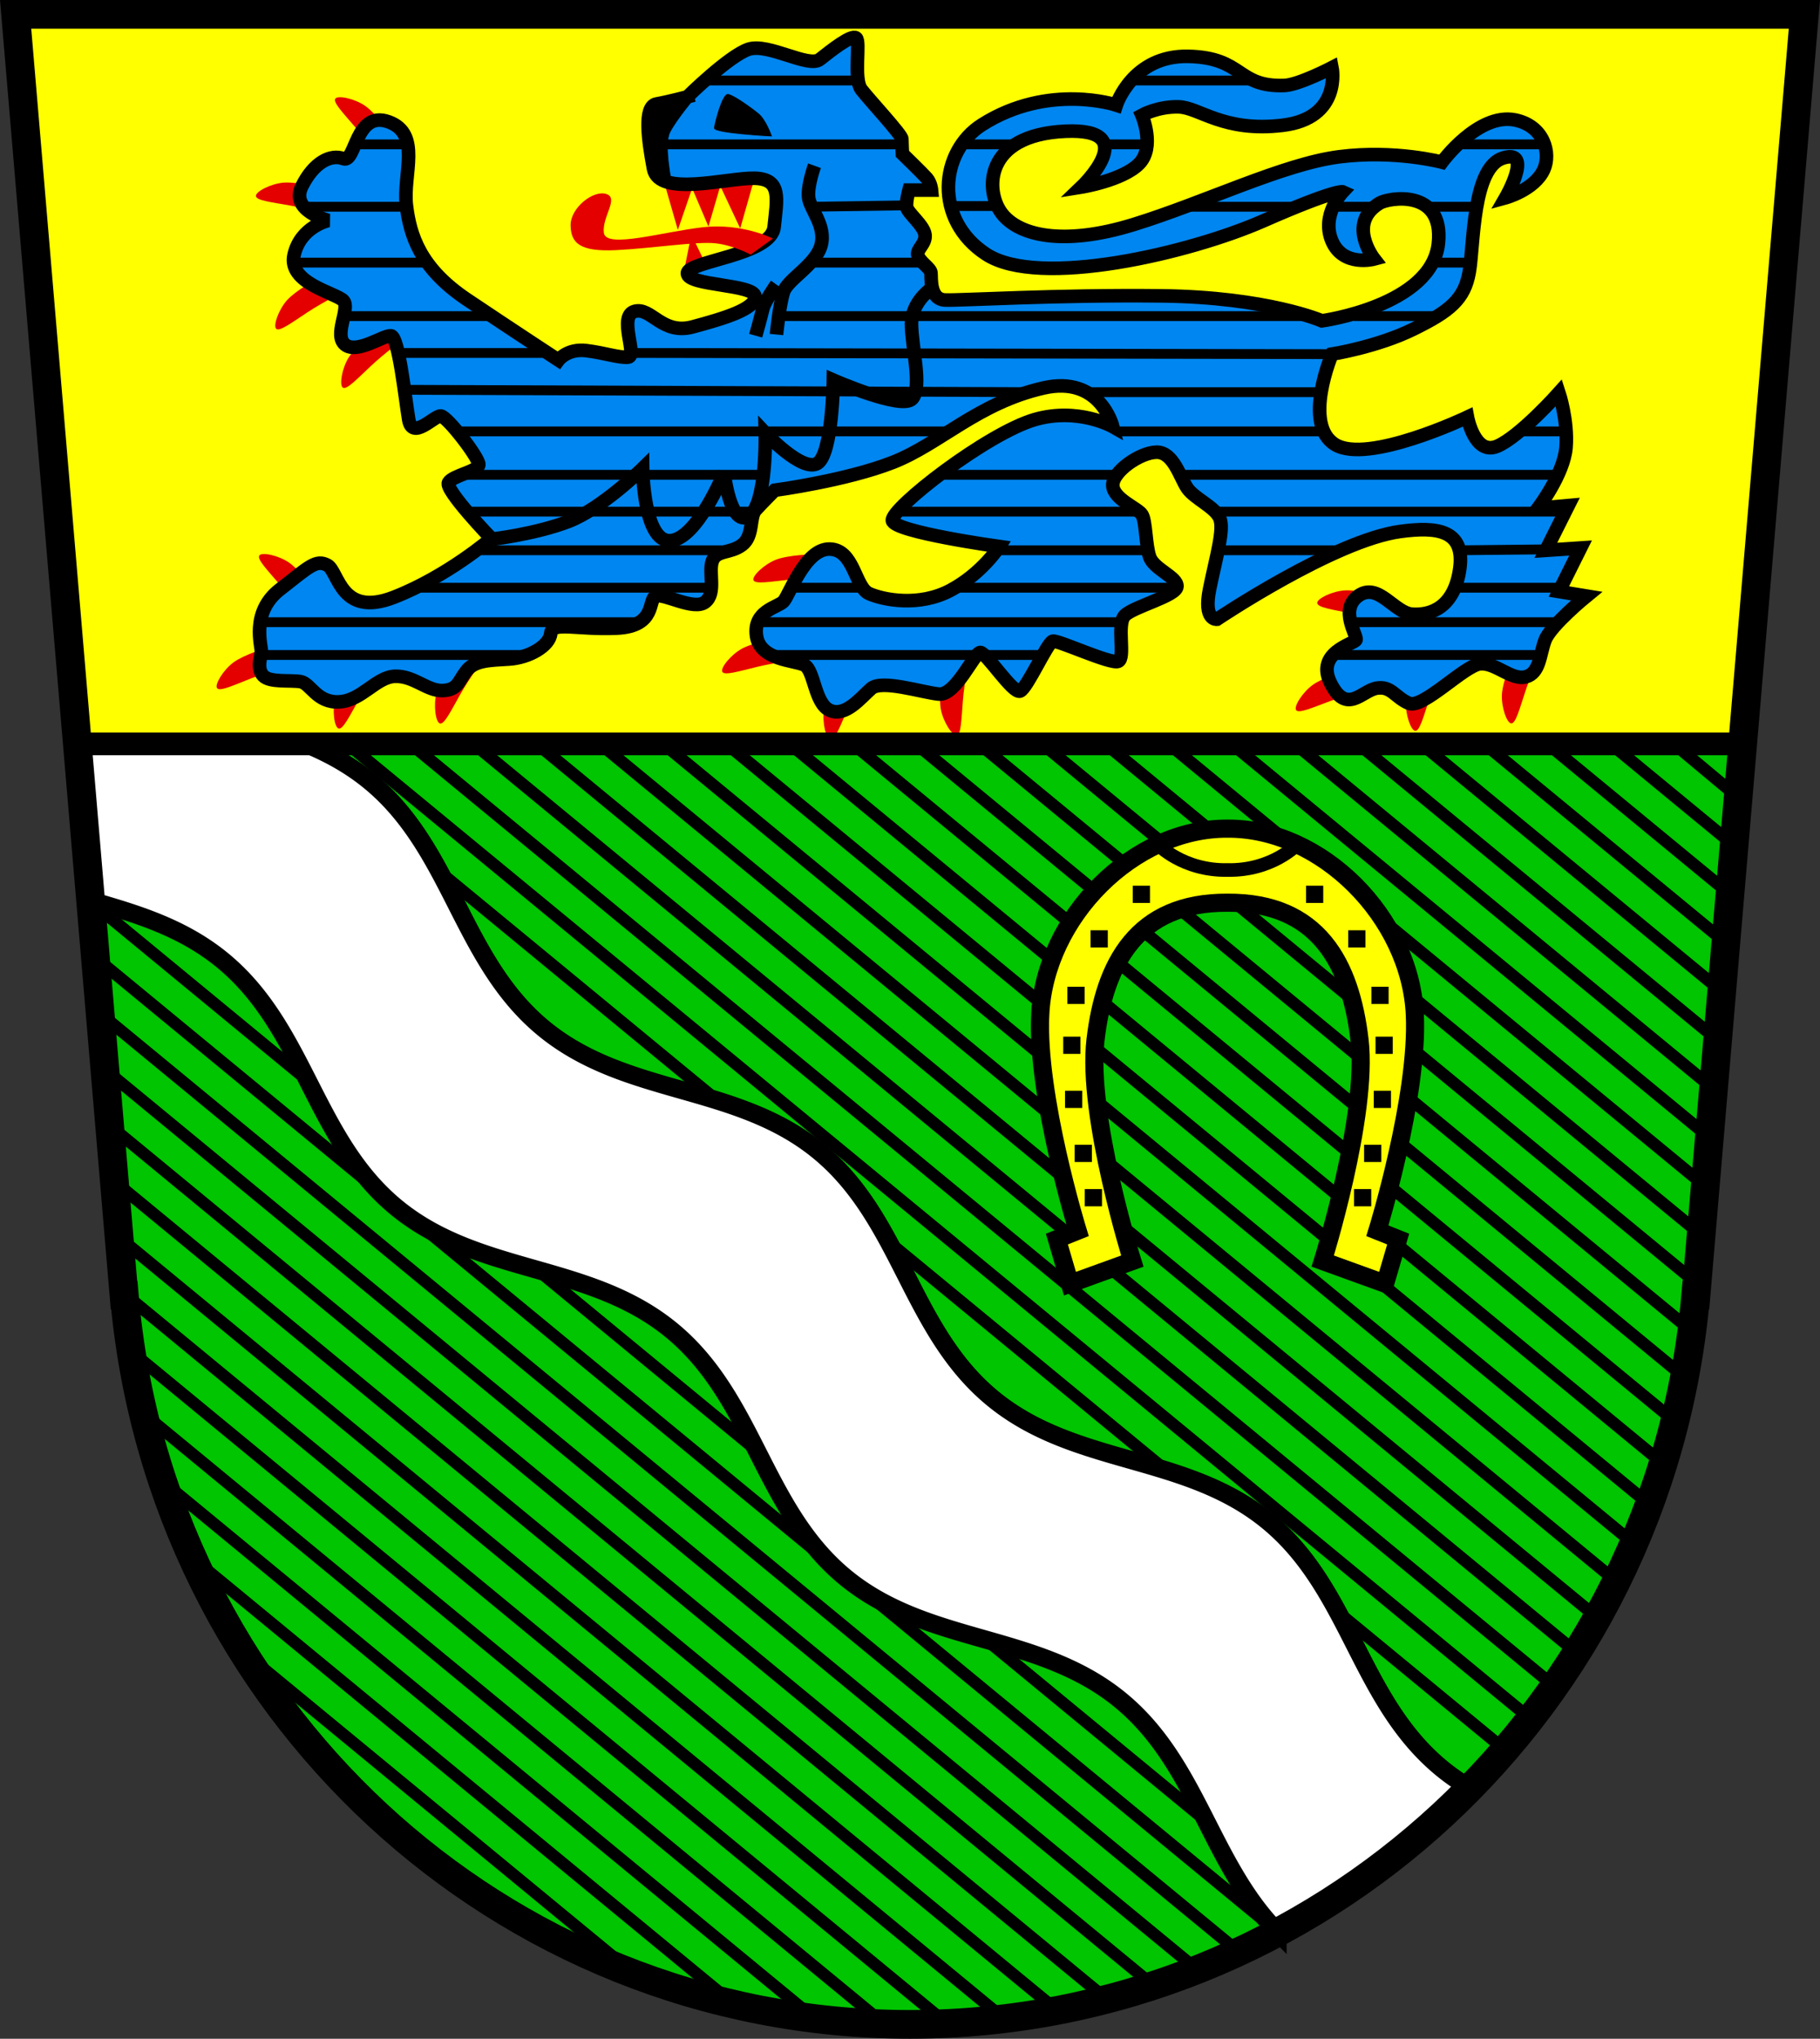<?xml version="1.0" encoding="UTF-8" standalone="no"?>
<!-- Created with Inkscape (http://www.inkscape.org/) -->

<svg
   width="120.467mm"
   height="134.906mm"
   viewBox="0 0 120.467 134.906"
   version="1.1"
   id="svg5"
   inkscape:version="1.2.2 (732a01da63, 2022-12-09)"
   sodipodi:docname="DEU Samtgemeinde Elbmarsch COA.svg"
   xmlns:inkscape="http://www.inkscape.org/namespaces/inkscape"
   xmlns:sodipodi="http://sodipodi.sourceforge.net/DTD/sodipodi-0.dtd"
   xmlns="http://www.w3.org/2000/svg"
   xmlns:svg="http://www.w3.org/2000/svg">
  <rect x="0" y="0" width="120.467" height="134.906" fill="#333333" stroke="none"/>
  <sodipodi:namedview
     id="namedview7"
     pagecolor="#9e9e9e"
     bordercolor="#666666"
     borderopacity="1.0"
     inkscape:showpageshadow="2"
     inkscape:pageopacity="0"
     inkscape:pagecheckerboard="0"
     inkscape:deskcolor="#8c8c8c"
     inkscape:document-units="mm"
     showgrid="false"
     inkscape:zoom="1.0498146"
     inkscape:cx="228.13551"
     inkscape:cy="255.75944"
     inkscape:current-layer="layer1" />
  <defs
     id="defs2" />
  <g
     inkscape:label="Ebene 1"
     inkscape:groupmode="layer"
     id="layer1"
     transform="translate(-498.529,-69.721)">
    <g
       id="g4287"
       transform="translate(454.258,-6.334)">
      <path
         id="path2475"
         style="fill:#00c500;fill-opacity:1;stroke:none;stroke-width:1.9;stroke-dasharray:none"
         d="M 45.305,78.34 52.477,161.753 h 0.02 a 52.225,52.836 0 0 0 52.008,48.258 52.225,52.836 0 0 0 52.008,-48.258 h 0.02 l 7.172,-83.413 h -59.2 z" />
      <path
         id="path1420"
         style="color:#000000;fill:#000000;stroke-width:0.8;-inkscape-stroke:none"
         d="m 68.432,78.34 -0.092,0.112 89.047,73.365 0.083,-0.967 -88.01,-72.51 z m 3.953,0 85.279,70.26 0.083,-0.967 -84.106,-69.293 z m 4.181,0 81.375,67.044 0.083,-0.967 -80.202,-66.077 z m 4.181,0 77.471,63.827 0.083,-0.968 -76.296,-62.859 z m 4.18,0 73.568,60.611 0.083,-0.968 -72.391,-59.642 z m 4.181,0 69.663,57.394 0.083,-0.968 -68.487,-56.426 z m 4.181,0 65.759,54.178 0.083,-0.968 -64.584,-53.21 z m -26.129,1.547 -0.51,0.619 90.462,74.53 0.083,-0.969 z m -1.69,2.052 -0.51,0.619 91.876,75.695 0.083,-0.969 z m -1.69,2.052 -0.51,0.618 93.289,76.859 0.084,-0.969 z m -1.69,2.052 -0.51,0.618 94.576,77.92 a 52.225,52.836 0 0 0 0.119,-0.939 z m -1.69,2.052 -0.51,0.618 95.753,78.89 a 52.225,52.836 0 0 0 0.187,-0.884 z m -1.69,2.052 -0.509,0.618 96.81,79.76 a 52.225,52.836 0 0 0 0.201,-0.872 z m -1.692,2.053 -0.507,0.617 97.676,80.473 a 52.225,52.836 0 0 0 0.247,-0.83 z m -1.69,2.052 -0.508,0.617 98.435,81.098 a 52.225,52.836 0 0 0 0.305,-0.783 z m -1.69,2.052 -0.508,0.616 99.108,81.653 a 52.225,52.836 0 0 0 0.306,-0.782 z m -1.69,2.052 -0.509,0.618 99.602,82.061 a 52.225,52.836 0 0 0 0.361,-0.741 z m -1.69,2.052 -0.509,0.618 100.021,82.406 a 52.225,52.836 0 0 0 0.413,-0.698 z m -1.69,2.052 -0.509,0.618 100.341,82.669 a 52.225,52.836 0 0 0 0.413,-0.697 z m -0.957,2.656 0.096,1.117 99.183,81.715 a 52.225,52.836 0 0 0 0.465,-0.655 z m 0.319,3.707 0.096,1.117 97.291,80.157 a 52.225,52.836 0 0 0 0.495,-0.63 z m 0.319,3.707 0.096,1.118 95.261,78.484 a 52.225,52.836 0 0 0 0.516,-0.613 z" />
      <path
         id="path1423"
         style="color:#000000;fill:#000000;stroke-width:0.8;-inkscape-stroke:none"
         d="m 50.188,135.128 0.096,1.116 80.644,66.442 a 52.225,52.836 0 0 0 0.728,-0.438 z m 0.319,3.707 0.096,1.116 77.845,64.136 a 52.225,52.836 0 0 0 0.788,-0.389 z m 0.319,3.707 0.096,1.116 74.912,61.719 a 52.225,52.836 0 0 0 0.788,-0.389 z m 0.318,3.707 0.096,1.116 71.798,59.153 a 52.225,52.836 0 0 0 0.852,-0.335 z m 0.319,3.708 0.096,1.114 68.551,56.479 a 52.225,52.836 0 0 0 0.921,-0.277 z m 0.319,3.707 0.096,1.115 65.149,53.675 a 52.225,52.836 0 0 0 0.941,-0.26 z m 0.319,3.707 0.096,1.115 61.505,50.673 a 52.225,52.836 0 0 0 0.999,-0.212 z m 0.319,3.707 0.058,0.675 h 0.02 a 52.225,52.836 0 0 0 0.06,0.477 l 57.573,47.433 a 52.225,52.836 0 0 0 1.092,-0.137 z m 0.48,3.84 a 52.225,52.836 0 0 0 0.148,1.16 l 53.233,43.858 a 52.225,52.836 0 0 0 1.199,-0.05 z m 0.763,4.073 a 52.225,52.836 0 0 0 0.265,1.256 l 48.14,39.662 a 52.225,52.836 0 0 0 1.328,0.056 z m 1.207,4.438 a 52.225,52.836 0 0 0 0.451,1.41 l 42.035,34.632 a 52.225,52.836 0 0 0 1.488,0.188 z m 1.83,4.953 a 52.225,52.836 0 0 0 0.816,1.71 l 34.41,28.35 a 52.225,52.836 0 0 0 1.696,0.359 z m 3.115,6.01 a 52.225,52.836 0 0 0 1.266,2.08 l 23.818,19.623 a 52.225,52.836 0 0 0 2.412,0.95 z m 6.575,8.864 a 52.225,52.836 0 0 0 10.782,8.883 z" />
      <path
         id="path2308"
         style="fill:#ffffff;fill-opacity:1;stroke:#000000;stroke-width:1.2;stroke-dasharray:none"
         d="m 48.699,117.819 1.532,17.821 c 3.078,0.879 6.142,1.799 8.78,3.972 5.47,4.505 6.016,11.832 11.486,16.337 5.47,4.505 12.764,3.636 18.234,8.142 5.469,4.505 6.016,11.832 11.486,16.337 5.469,4.505 12.764,3.636 18.233,8.142 5.077,4.182 5.915,10.795 10.384,15.326 a 52.225,52.836 0 0 0 12.7,-9.545 c -0.632,-0.376 -1.247,-0.799 -1.841,-1.287 -5.469,-4.505 -6.016,-11.832 -11.486,-16.338 -5.469,-4.505 -12.764,-3.636 -18.233,-8.141 -5.47,-4.505 -6.016,-11.832 -11.486,-16.338 -5.469,-4.505 -12.764,-3.637 -18.234,-8.142 -5.47,-4.505 -6.016,-11.832 -11.486,-16.338 -5.47,-4.505 -12.764,-3.636 -18.234,-8.141 -0.683,-0.562 -1.288,-1.168 -1.837,-1.808 z" />
      <path
         id="rect2702"
         style="fill:#ffff00;fill-opacity:1;stroke:none;stroke-width:1.5;stroke-dasharray:none"
         d="m 45.305,77.005 4.036,48.164 H 159.669 l 4.036,-48.164 h -59.2 z"
         sodipodi:nodetypes="cccccc" />
      <path
         id="path2707"
         style="fill:none;stroke:#000000;stroke-width:1.9;stroke-dasharray:none"
         d="M 45.305,77.005 52.477,161.753 h 0.02 c 2.347,27.295 24.927,48.248 52.008,48.258 27.081,-0.011 49.662,-20.963 52.008,-48.258 h 0.02 l 7.172,-84.748 h -59.2 z"
         sodipodi:nodetypes="ccccccccc" />
      <path
         style="fill:#000000;fill-opacity:1;stroke:#000000;stroke-width:0.8;stroke-dasharray:none"
         d="m 155.116,125.308 4.209,3.515"
         id="path2872"
         sodipodi:nodetypes="cc" />
      <g
         id="g2978"
         transform="translate(-171.759,-10.47)">
        <path
           style="fill:#e50000;fill-opacity:1;stroke:none;stroke-width:0.25;stroke-dasharray:none"
           d="m 316.292,129.847 c -0.17,0.188 -0.802,1.787 -0.849,2.623 -0.048,0.836 0.323,1.908 0.618,1.923 0.295,0.015 0.546,-0.946 0.942,-2.147 0.397,-1.201 1.051,-2.57 1.051,-2.57 z"
           id="path2904" />
        <path
           style="fill:#e50000;fill-opacity:1;stroke:none;stroke-width:0.25;stroke-dasharray:none"
           d="m 309.941,130.339 c -0.17,0.188 -0.802,1.787 -0.849,2.623 -0.048,0.836 0.323,1.908 0.618,1.923 0.295,0.015 0.546,-0.946 0.942,-2.147 0.397,-1.201 1.051,-2.57 1.051,-2.57 z"
           id="path2902" />
        <path
           style="fill:#e50000;fill-opacity:1;stroke:none;stroke-width:0.25;stroke-dasharray:none"
           d="m 305.516,130.857 c -0.253,-0.015 -1.897,0.491 -2.579,0.976 -0.682,0.485 -1.288,1.444 -1.115,1.684 0.173,0.24 1.08,-0.165 2.265,-0.605 1.186,-0.44 2.663,-0.785 2.663,-0.785 z"
           id="path2900" />
        <path
           style="fill:#e50000;fill-opacity:1;stroke:none;stroke-width:0.25;stroke-dasharray:none"
           d="m 307.759,126.129 c -0.207,-0.147 -1.869,-0.588 -2.704,-0.538 -0.836,0.05 -1.858,0.543 -1.838,0.838 0.02,0.295 1.003,0.432 2.242,0.686 1.239,0.254 2.675,0.745 2.675,0.745 z"
           id="path2898" />
        <path
           style="fill:#e50000;fill-opacity:1;stroke:none;stroke-width:0.25;stroke-dasharray:none"
           d="m 278.507,130.706 c -0.121,0.223 -0.356,1.926 -0.204,2.75 0.152,0.823 0.765,1.778 1.056,1.722 0.29,-0.056 0.306,-1.048 0.407,-2.309 0.101,-1.261 0.412,-2.746 0.412,-2.746 z"
           id="path2820" />
        <path
           style="fill:#e50000;fill-opacity:1;stroke:none;stroke-width:0.25;stroke-dasharray:none"
           d="m 271.665,130.976 c -0.188,0.171 -0.969,1.702 -1.097,2.53 -0.127,0.827 0.138,1.93 0.431,1.973 0.293,0.043 0.634,-0.89 1.144,-2.047 0.51,-1.157 1.292,-2.458 1.292,-2.458 z"
           id="path2818" />
        <path
           style="fill:#e50000;fill-opacity:1;stroke:none;stroke-width:0.25;stroke-dasharray:none"
           d="m 267.824,128.776 c -0.25,-0.045 -1.941,0.264 -2.676,0.666 -0.735,0.401 -1.449,1.282 -1.306,1.541 0.144,0.258 1.092,-0.037 2.321,-0.335 1.229,-0.298 2.737,-0.466 2.737,-0.466 z"
           id="path2816" />
        <path
           style="fill:#e50000;fill-opacity:1;stroke:none;stroke-width:0.25;stroke-dasharray:none"
           d="m 270.136,123.243 c -0.242,-0.077 -1.959,0.012 -2.739,0.315 -0.78,0.303 -1.603,1.085 -1.493,1.36 0.109,0.275 1.087,0.104 2.345,-0.033 1.257,-0.137 2.775,-0.11 2.775,-0.11 z"
           id="path2814" />
        <path
           style="fill:#e50000;fill-opacity:1;stroke:none;stroke-width:0.25;stroke-dasharray:none"
           d="m 246.26,129.985 c -0.204,0.151 -1.133,1.598 -1.341,2.409 -0.209,0.811 -0.053,1.935 0.234,2.006 0.287,0.071 0.718,-0.823 1.341,-1.924 0.622,-1.101 1.529,-2.318 1.529,-2.318 z"
           id="path2812" />
        <path
           style="fill:#e50000;fill-opacity:1;stroke:none;stroke-width:0.25;stroke-dasharray:none"
           d="m 239.555,130.319 c -0.204,0.151 -1.133,1.598 -1.341,2.409 -0.209,0.811 -0.053,1.935 0.234,2.006 0.287,0.071 0.718,-0.823 1.341,-1.924 0.622,-1.101 1.529,-2.318 1.529,-2.318 z"
           id="path2810" />
        <path
           style="fill:#e50000;fill-opacity:1;stroke:none;stroke-width:0.25;stroke-dasharray:none"
           d="m 234.04,129.332 c -0.254,-0.011 -1.887,0.527 -2.559,1.026 -0.673,0.498 -1.26,1.469 -1.082,1.705 0.178,0.236 1.076,-0.186 2.253,-0.649 1.177,-0.463 2.648,-0.837 2.648,-0.837 z"
           id="path2808" />
        <path
           style="fill:#e50000;fill-opacity:1;stroke:none;stroke-width:0.25;stroke-dasharray:none"
           d="m 236.963,125.837 c -0.072,-0.243 -1.113,-1.612 -1.803,-2.086 -0.69,-0.474 -1.799,-0.713 -1.965,-0.468 -0.165,0.245 0.526,0.957 1.348,1.919 0.821,0.962 1.653,2.231 1.653,2.231 z"
           id="path2806" />
        <path
           style="fill:#e50000;fill-opacity:1;stroke:none;stroke-width:0.25;stroke-dasharray:none"
           d="m 241.993,95.609 c -0.072,-0.243 -1.113,-1.612 -1.803,-2.086 -0.69,-0.474 -1.799,-0.713 -1.965,-0.468 -0.165,0.245 0.526,0.957 1.348,1.919 0.821,0.962 1.653,2.231 1.653,2.231 z"
           id="path2804" />
        <path
           style="fill:#e50000;fill-opacity:1;stroke:none;stroke-width:0.25;stroke-dasharray:none"
           d="m 237.503,99.077 c -0.21,-0.142 -1.884,-0.538 -2.718,-0.465 -0.834,0.072 -1.842,0.592 -1.815,0.887 0.028,0.294 1.015,0.404 2.26,0.625 1.245,0.221 2.694,0.672 2.694,0.672 z"
           id="path2802" />
        <path
           style="fill:#e50000;fill-opacity:1;stroke:none;stroke-width:0.25;stroke-dasharray:none"
           d="m 241.1,108.294 c -0.239,0.084 -1.557,1.188 -1.998,1.9 -0.441,0.712 -0.627,1.831 -0.374,1.985 0.253,0.154 0.931,-0.571 1.853,-1.437 0.922,-0.866 2.15,-1.757 2.15,-1.757 z"
           id="path2800" />
        <path
           style="fill:#e50000;fill-opacity:1;stroke:none;stroke-width:0.25;stroke-dasharray:none"
           d="m 237.318,104.865 c -0.25,0.042 -1.738,0.904 -2.294,1.529 -0.556,0.626 -0.932,1.696 -0.709,1.891 0.222,0.195 1.015,-0.403 2.072,-1.098 1.057,-0.695 2.419,-1.363 2.419,-1.363 z"
           id="path2528" />
        <path
           style="fill:#e50000;fill-opacity:1;stroke:none;stroke-width:0.25;stroke-dasharray:none"
           d="m 261.33,104.335 0.462,-2.291 1.111,2.291 z"
           id="path2524"
           sodipodi:nodetypes="cccc" />
        <path
           style="fill:#e50000;fill-opacity:1;stroke:none;stroke-width:0.25;stroke-dasharray:none"
           d="m 259.961,98.484 0.937,3.256 0.947,-2.757 1.078,2.53 0.784,-2.681 1.319,2.809 0.944,-3.323 -3.166,-0.98 z"
           id="path2360"
           sodipodi:nodetypes="ccccccccc" />
        <g
           id="g2302">
          <path
             style="fill:#0086f0;fill-opacity:1;stroke:#000000;stroke-width:0.9;stroke-dasharray:none"
             d="m 261.527,92.93 c 0,0 2.753,-2.714 4.051,-3.146 1.298,-0.433 3.972,1.258 4.719,0.669 0.747,-0.59 2.084,-1.652 2.399,-1.416 0.315,0.236 -0.197,2.714 0.354,3.421 0.551,0.708 2.674,2.989 2.674,3.264 0,0.275 0.039,0.983 0.039,0.983 0,0 1.337,1.298 1.612,1.612 0.275,0.315 0.315,0.787 0.315,0.787 h -1.494 c 0,0 -0.197,0.708 -0.157,1.101 0.039,0.393 1.141,1.219 1.219,1.848 0.079,0.629 -0.59,0.944 -0.472,1.376 0.118,0.433 0.826,0.826 0.865,1.14 0.039,0.315 -0.118,1.77 0.944,1.809 1.062,0.039 7.315,-0.354 14.315,-0.275 7,0.079 10.618,1.652 10.618,1.652 0,0 7.265,-0.988 7.708,-5.113 0.393,-3.657 -3.292,-3.039 -3.893,-2.674 -2.202,1.337 -0.354,3.697 -0.354,3.697 0,0 -2.045,0.551 -2.792,-1.18 -0.747,-1.73 0.708,-3.264 0.708,-3.264 0,0 -0.433,-0.197 -5.27,1.927 -4.837,2.124 -14.826,4.483 -18.327,2.202 -3.5,-2.281 -3.078,-6.797 -0.275,-8.573 4.405,-2.792 8.888,-1.298 8.888,-1.298 0,0 1.062,-3.303 4.759,-3.225 3.697,0.079 3.186,2.045 6.371,1.927 0.943,-0.035 3.146,-1.18 3.146,-1.18 0,0 0.669,3.343 -3.264,3.815 -3.933,0.472 -5.506,-1.18 -6.882,-1.219 -1.376,-0.039 -2.438,0.551 -2.438,0.551 0,0 0.905,2.124 -0.197,3.225 -1.101,1.101 -3.815,1.534 -3.815,1.534 0,0 4.129,-3.933 -1.062,-3.697 -5.412,0.246 -5.309,3.972 -4.208,5.427 1.101,1.455 4.011,2.202 8.731,0.747 4.719,-1.455 9.91,-4.011 13.607,-4.483 3.697,-0.472 6.804,0.354 6.804,0.354 0,0 2.403,-3.283 4.837,-2.792 1.921,0.387 2.399,2.202 1.902,3.292 -0.608,1.336 -2.532,1.86 -2.532,1.86 0,0 1.888,-3.264 -0.157,-2.635 -2.045,0.629 -1.927,5.742 -2.242,7.551 -0.315,1.809 -1.298,2.596 -3.697,3.775 -2.399,1.18 -5.388,1.652 -5.388,1.652 0,0 -1.966,4.641 0.197,5.978 2.163,1.337 8.77,-1.809 8.77,-1.809 0,0 0.472,2.556 1.966,1.927 1.494,-0.629 4.09,-3.539 4.09,-3.539 0,0 0.607,1.834 0.468,3.613 -0.139,1.78 -1.863,4.032 -1.863,4.032 l 2.013,-0.179 -1.484,2.96 2.297,-0.153 -1.435,2.879 1.832,0.301 c 0,0 -2.388,1.951 -2.75,2.925 -0.362,0.973 -0.334,2.169 -1.279,2.419 -0.945,0.25 -1.974,-0.945 -3.003,-0.862 -1.029,0.083 -3.81,3.003 -4.727,2.614 -0.918,-0.389 -1.168,-1.168 -2.141,-1.001 -0.973,0.167 -1.974,1.78 -3.031,-0.306 -1.057,-2.086 1.557,-2.614 1.669,-2.892 0.111,-0.278 -1.14,-2.002 0.167,-2.92 1.307,-0.918 2.364,1.14 3.559,1.224 1.196,0.083 2.781,-0.417 3.142,-3.003 0.362,-2.586 -1.508,-2.798 -3.921,-2.475 -4.366,0.584 -12.152,5.812 -12.152,5.812 0,0 -0.916,0.115 -0.483,-2.009 0.433,-2.124 0.983,-3.933 0.669,-4.68 -0.315,-0.747 -1.691,-1.298 -2.163,-2.006 -0.472,-0.708 -0.905,-2.36 -2.006,-2.36 -1.101,0 -2.95,1.298 -2.91,2.202 0.039,0.905 1.652,1.494 1.927,1.927 0.275,0.433 0.236,1.966 0.511,2.792 0.275,0.826 1.848,1.337 1.809,1.966 -0.039,0.629 -2.91,1.337 -3.461,1.927 -0.551,0.59 0.079,2.832 -0.433,3.028 -0.511,0.197 -3.972,-1.416 -4.326,-1.337 -0.354,0.079 -1.691,3.107 -2.163,3.303 -0.472,0.197 -2.242,-2.556 -2.635,-2.556 -0.393,0 -1.612,2.871 -2.753,2.753 -1.14,-0.118 -3.775,-0.975 -4.47,-0.363 -0.695,0.612 -1.696,1.891 -2.725,1.446 -1.029,-0.445 -1.029,-2.67 -1.696,-3.003 -0.667,-0.334 -2.948,-0.306 -3.17,-1.947 -0.222,-1.641 1.39,-1.863 1.78,-2.252 0.389,-0.389 1.418,-3.504 3.059,-3.476 1.641,0.028 1.669,2.531 2.614,2.948 0.945,0.417 3.309,0.89 5.395,-0.222 2.086,-1.112 3.226,-2.892 3.226,-2.892 0,0 -6.977,-0.966 -7.079,-1.721 -0.11,-0.815 6.292,-5.781 9.439,-6.686 2.862,-0.823 5.152,0.472 5.152,0.472 0,0 -0.826,-3.421 -4.601,-2.556 -4.345,0.996 -6.843,3.697 -9.95,4.916 -3.107,1.219 -7.826,1.848 -7.826,1.848 0,0 -0.826,0.826 -1.258,1.298 -0.433,0.472 -0.118,1.73 -0.905,2.32 -0.787,0.59 -1.691,0.315 -1.966,1.062 -0.275,0.747 0.275,2.124 -0.472,2.714 -0.747,0.59 -2.714,-0.59 -3.264,-0.393 -0.551,0.197 0.079,2.006 -2.596,2.124 -2.674,0.118 -4.287,-0.472 -4.365,0.354 -0.079,0.826 -1.455,1.612 -2.753,1.691 -1.298,0.079 -2.281,0.079 -2.832,0.787 -0.551,0.708 -0.551,1.258 -1.573,1.298 -1.023,0.039 -1.888,-0.983 -3.146,-0.944 -1.258,0.039 -2.202,1.612 -3.697,1.691 -1.494,0.079 -1.888,-1.219 -2.556,-1.337 -0.669,-0.118 -2.045,0.079 -2.478,-0.393 -0.433,-0.472 -0.157,-1.219 -0.118,-1.573 0.039,-0.354 -0.747,-2.596 1.219,-4.129 1.966,-1.534 2.399,-2.006 3.146,-1.612 0.747,0.393 0.865,3.5 4.405,2.124 3.539,-1.376 6.45,-3.893 6.45,-3.893 0,0 -3.107,-3.225 -2.832,-3.697 0.275,-0.472 1.966,-0.747 2.006,-1.18 0.039,-0.433 -2.084,-3.186 -2.517,-3.225 -0.433,-0.039 -1.888,1.652 -2.124,0.236 -0.236,-1.416 -0.669,-5.506 -1.18,-5.545 -0.511,-0.039 -2.242,1.219 -3.028,0.59 -0.787,-0.629 0.354,-2.399 -0.118,-2.91 -0.472,-0.511 -3.697,-1.141 -3.264,-3.028 0.433,-1.888 2.281,-2.281 2.281,-2.281 0,0 -2.556,-0.629 -1.77,-2.242 0.787,-1.612 1.927,-2.163 2.753,-1.848 0.826,0.315 0.787,-3.225 2.989,-2.438 2.202,0.787 0.944,3.5 1.18,5.506 0.236,2.006 0.905,4.169 4.011,6.253 3.107,2.084 6.056,4.011 6.056,4.011 0,0 0.59,-0.787 1.848,-0.629 1.258,0.157 2.084,0.472 2.753,0.433 0.669,-0.039 -0.669,-2.714 0.433,-3.028 1.101,-0.315 1.809,1.573 3.854,1.023 2.045,-0.551 4.169,-1.18 4.129,-2.006 -0.039,-0.826 -4.483,-0.708 -4.483,-1.534 0,-0.826 5.545,-1.18 5.742,-3.068 0.197,-1.888 0.511,-3.186 -1.298,-3.225 -1.809,-0.039 -6.332,1.258 -6.686,-0.629 -0.354,-1.888 -0.669,-4.129 0.197,-4.287 0.865,-0.157 2.045,-0.472 2.045,-0.472 z"
             id="path1719"
             sodipodi:nodetypes="cssssscsccscscsscsscscssscsscsscscsssscsscssscscscsccccccssssssssssscsssssssssssssssssssssscsscsscsssssssssssssssssscsssssssscssssscssssssssssc" />
          <path
             style="fill:none;stroke:#000000;stroke-width:0.9;stroke-dasharray:none"
             d="m 277.753,105.562 c 0,0 -1.39,0.89 -1.39,2.392 0,1.502 0.723,4.171 0.056,4.95 -0.667,0.779 -5.228,-1.224 -5.228,-1.224 0,0 -0.056,4.894 -1.057,5.506 -1.001,0.612 -3.448,-2.002 -3.448,-2.002 0,0 0.111,4.783 -1.112,5.506 -1.224,0.723 -1.613,-2.892 -1.613,-2.892 0,0 -1.78,4.394 -3.56,4.505 -1.78,0.111 -1.835,-4.783 -1.835,-4.783 0,0 -2.725,2.67 -4.894,3.504 -2.169,0.834 -5.006,1.168 -5.006,1.168"
             id="path1889" />
          <path
             style="fill:none;stroke:#000000;stroke-width:0.9;stroke-dasharray:none"
             d="m 269.943,97.492 c 0,0 -0.472,1.298 -0.393,2.084 0.079,0.787 1.18,1.888 0.826,3.186 -0.354,1.298 -2.202,2.242 -2.478,3.068 -0.275,0.826 -0.472,2.832 -0.472,2.832"
             id="path1891" />
          <path
             style="fill:none;stroke:#000000;stroke-width:0.9;stroke-dasharray:none"
             d="m 267.426,105.358 c 0,0 -0.787,1.101 -0.905,1.612 -0.118,0.511 -0.472,1.77 -0.472,1.77"
             id="path1893" />
          <path
             style="fill:#000000;stroke:#000000;stroke-width:0.05;stroke-dasharray:none"
             d="m 267.092,95.526 c 0,0 -3.815,-0.197 -3.775,-0.531 0.039,-0.334 0.531,-2.281 0.905,-2.222 0.374,0.059 1.553,0.905 2.025,1.298 0.472,0.393 0.846,1.455 0.846,1.455 z"
             id="path1897" />
          <path
             style="fill:#000000;stroke:#000000;stroke-width:0.05;stroke-dasharray:none"
             d="m 262.058,92.93 c 0,0 -1.258,1.494 -1.691,2.34 -0.433,0.846 0.138,3.461 0.138,3.461 l -1.199,-1.239 -0.433,-2.674 0.393,-1.376 1.573,-0.256 z"
             id="path1899" />
          <path
             style="fill:#000000;stroke:#000000;stroke-width:0.65;stroke-dasharray:none"
             d="m 259.621,96.079 h 16.129"
             id="path1901" />
          <path
             style="fill:#000000;stroke:#000000;stroke-width:0.65;stroke-dasharray:none"
             d="m 262.875,91.852 h 9.928"
             id="path1903" />
          <path
             style="fill:#000000;stroke:#000000;stroke-width:0.65;stroke-dasharray:none"
             d="m 290.903,91.852 h 8.105"
             id="path1919" />
          <path
             style="fill:#000000;stroke:#000000;stroke-width:0.65;stroke-dasharray:none"
             d="m 279.617,96.079 h 3.623"
             id="path1921" />
          <path
             style="fill:#000000;stroke:#000000;stroke-width:0.65;stroke-dasharray:none"
             d="m 289.125,96.079 h 2.829"
             id="path1923" />
          <path
             style="fill:#000000;stroke:#000000;stroke-width:0.65;stroke-dasharray:none"
             d="m 312.529,96.079 h 5.732"
             id="path1925" />
          <path
             style="fill:#000000;stroke:#000000;stroke-width:0.65;stroke-dasharray:none"
             d="m 304.271,100.206 h 2.737"
             id="path1927" />
          <path
             style="fill:#000000;stroke:#000000;stroke-width:0.65;stroke-dasharray:none"
             d="m 310.725,100.206 h 3.047"
             id="path1929" />
          <path
             style="fill:#000000;stroke:#000000;stroke-width:0.65;stroke-dasharray:none"
             d="m 239.528,96.079 3.594,8e-6"
             id="path1931" />
          <path
             style="fill:#000000;stroke:#000000;stroke-width:0.65;stroke-dasharray:none"
             d="m 236.145,100.206 h 6.795"
             id="path1933" />
          <path
             style="fill:#000000;stroke:#000000;stroke-width:0.65;stroke-dasharray:none"
             d="m 235.463,103.903 h 8.848"
             id="path1935" />
          <path
             style="fill:#000000;stroke:#000000;stroke-width:0.65;stroke-dasharray:none"
             d="m 238.784,107.442 h 9.8"
             id="path1937" />
          <path
             style="fill:#000000;stroke:#000000;stroke-width:0.65;stroke-dasharray:none"
             d="m 242.383,109.881 h 9.89"
             id="path1939" />
          <path
             style="fill:#000000;stroke:#000000;stroke-width:0.65;stroke-dasharray:none"
             d="m 269.753,100.206 6.28,-0.093"
             id="path1941" />
          <path
             style="fill:#000000;stroke:#000000;stroke-width:0.65;stroke-dasharray:none"
             d="m 269.681,103.903 h 7.424"
             id="path1943" />
          <path
             style="fill:#000000;stroke:#000000;stroke-width:0.65;stroke-dasharray:none"
             d="m 267.574,107.442 h 35.071"
             id="path1945"
             sodipodi:nodetypes="cc" />
          <path
             style="fill:#000000;stroke:#000000;stroke-width:0.65;stroke-dasharray:none"
             d="m 311.079,103.903 h 2.286"
             id="path1947" />
          <path
             style="fill:#000000;stroke:#000000;stroke-width:0.65;stroke-dasharray:none"
             d="m 305.639,107.442 h 5.543"
             id="path1949" />
          <path
             style="fill:#000000;stroke:#000000;stroke-width:0.65;stroke-dasharray:none"
             d="m 257.788,109.881 46.408,0.079"
             id="path1951" />
          <path
             style="fill:#000000;stroke:#000000;stroke-width:0.65;stroke-dasharray:none"
             d="m 242.939,112.319 41.119,0.157"
             id="path1955" />
          <path
             style="fill:#000000;stroke:#000000;stroke-width:0.65;stroke-dasharray:none"
             d="m 287.949,112.476 h 15.53"
             id="path1957"
             sodipodi:nodetypes="cc" />
          <path
             style="fill:#000000;stroke:#000000;stroke-width:0.65;stroke-dasharray:none"
             d="m 246.286,115.072 h 32.56"
             id="path2011" />
          <path
             style="fill:#000000;stroke:#000000;stroke-width:0.65;stroke-dasharray:none"
             d="m 289.941,115.072 h 13.706"
             id="path2013"
             sodipodi:nodetypes="cc" />
          <path
             style="fill:#000000;stroke:#000000;stroke-width:0.65;stroke-dasharray:none"
             d="m 316.851,115.072 h 2.841"
             id="path2015" />
          <path
             style="fill:#000000;stroke:#000000;stroke-width:0.65;stroke-dasharray:none"
             d="m 294.146,117.943 h 25.007"
             id="path2017" />
          <path
             style="fill:#000000;stroke:#000000;stroke-width:0.65;stroke-dasharray:none"
             d="m 296.459,120.381 h 23.234"
             id="path2019"
             sodipodi:nodetypes="cc" />
          <path
             style="fill:#000000;stroke:#000000;stroke-width:0.65;stroke-dasharray:none"
             d="m 296.651,122.937 h 8.125"
             id="path2021" />
          <path
             style="fill:#000000;stroke:#000000;stroke-width:0.65;stroke-dasharray:none"
             d="m 312.764,122.937 6.738,-0.072"
             id="path2023" />
          <path
             style="fill:#000000;stroke:#000000;stroke-width:0.65;stroke-dasharray:none"
             d="m 312.329,125.415 h 7.012"
             id="path2025" />
          <path
             style="fill:#000000;stroke:#000000;stroke-width:0.65;stroke-dasharray:none"
             d="m 246.572,117.943 h 19.986"
             id="path2027" />
          <path
             style="fill:#000000;stroke:#000000;stroke-width:0.65;stroke-dasharray:none"
             d="m 246.946,120.381 h 18.94"
             id="path2029" />
          <path
             style="fill:#000000;stroke:#000000;stroke-width:0.65;stroke-dasharray:none"
             d="m 247.552,122.937 h 16.854"
             id="path2031" />
          <path
             style="fill:#000000;stroke:#000000;stroke-width:0.65;stroke-dasharray:none"
             d="m 243.53,125.415 h 19.583"
             id="path2033" />
          <path
             style="fill:#000000;stroke:#000000;stroke-width:0.65;stroke-dasharray:none"
             d="m 278.253,117.943 h 11.702"
             id="path2035" />
          <path
             style="fill:#000000;stroke:#000000;stroke-width:0.65;stroke-dasharray:none"
             d="m 275.426,120.381 h 15.993"
             id="path2037" />
          <path
             style="fill:#000000;stroke:#000000;stroke-width:0.65;stroke-dasharray:none"
             d="m 282.001,122.937 h 10.014"
             id="path2039" />
          <path
             style="fill:#000000;stroke:#000000;stroke-width:0.65;stroke-dasharray:none"
             d="m 279.25,125.415 h 14.664"
             id="path2041" />
          <path
             style="fill:#000000;stroke:#000000;stroke-width:0.65;stroke-dasharray:none"
             d="m 268.399,125.415 h 4.726"
             id="path2043" />
          <path
             style="fill:#000000;stroke:#000000;stroke-width:0.65;stroke-dasharray:none"
             d="m 233.254,127.697 h 25.111"
             id="path2113" />
          <path
             style="fill:#000000;stroke:#000000;stroke-width:0.65;stroke-dasharray:none"
             d="m 233.295,129.866 h 17.651"
             id="path2115" />
          <path
             style="fill:#000000;stroke:#000000;stroke-width:0.65;stroke-dasharray:none"
             d="m 266.186,127.697 h 24.094"
             id="path2117" />
          <path
             style="fill:#000000;stroke:#000000;stroke-width:0.65;stroke-dasharray:none"
             d="m 267.083,129.866 h 17.98"
             id="path2119" />
          <path
             style="fill:#000000;stroke:#000000;stroke-width:0.65;stroke-dasharray:none"
             d="m 305.431,127.697 h 13.745"
             id="path2121"
             sodipodi:nodetypes="cc" />
          <path
             style="fill:#000000;stroke:#000000;stroke-width:0.65;stroke-dasharray:none"
             d="m 304.26,129.866 h 13.763"
             id="path2123" />
          <path
             style="fill:#000000;stroke:#000000;stroke-width:0.65;stroke-dasharray:none"
             d="m 279.067,100.159 h 2.978"
             id="path2183" />
          <path
             style="fill:#000000;stroke:#000000;stroke-width:0.65;stroke-dasharray:none"
             d="m 294.719,100.206 7.143,-1e-5"
             id="path2187" />
        </g>
        <path
           style="fill:#e50000;fill-opacity:1;stroke:none;stroke-width:0.25;stroke-dasharray:none"
           d="m 267.19,102.31 c 0,0 -2.025,-1.042 -4.641,-0.747 -2.615,0.295 -6.41,1.435 -6.548,0.374 -0.138,-1.062 1.023,-2.301 0.157,-2.576 -0.865,-0.275 -2.379,0.924 -2.36,2.084 0.02,1.16 0.61,1.75 3.009,1.632 2.399,-0.118 5.368,-0.59 6.587,-0.452 1.219,0.138 2.32,0.747 2.32,0.747 z"
           id="path2526" />
      </g>
      <g
         id="g3506"
         transform="matrix(1,0,0,-1,-170.11,298.091)">
        <path
           style="fill:#ffff00;fill-opacity:1;stroke:#000000;stroke-width:1.2;stroke-dasharray:none"
           d="m 283.235,154.91 c -0.26,-5.425 2.478,-14.315 2.478,-14.315 l -1.376,-0.551 0.865,-2.95 4.129,1.494 c 0,0 -3.024,9.635 -2.438,14.63 0.59,5.034 2.714,9.124 8.739,9.085 6.025,0.039 8.149,-4.051 8.739,-9.085 0.585,-4.995 -2.438,-14.63 -2.438,-14.63 l 4.129,-1.494 0.865,2.95 -1.376,0.551 c 0,0 2.737,8.891 2.478,14.315 -0.308,6.428 -6.174,12.332 -12.396,12.293 -6.222,0.039 -12.088,-5.865 -12.396,-12.293 z"
           id="path3227"
           sodipodi:nodetypes="scccsscsscccscs" />
        <g
           id="g3356">
          <rect
             style="fill:#000000;fill-opacity:1;stroke:none;stroke-width:1.2;stroke-dasharray:none"
             id="rect3283"
             width="1.14"
             height="1.14"
             x="304.004"
             y="142.213" />
          <rect
             style="fill:#000000;fill-opacity:1;stroke:none;stroke-width:1.2;stroke-dasharray:none"
             id="rect3337"
             width="1.14"
             height="1.14"
             x="305.311"
             y="148.72" />
          <rect
             style="fill:#000000;fill-opacity:1;stroke:none;stroke-width:1.2;stroke-dasharray:none"
             id="rect3339"
             width="1.14"
             height="1.14"
             x="304.672"
             y="145.145" />
          <rect
             style="fill:#000000;fill-opacity:1;stroke:none;stroke-width:1.2;stroke-dasharray:none"
             id="rect3341"
             width="1.14"
             height="1.14"
             x="303.62"
             y="159.339" />
          <rect
             style="fill:#000000;fill-opacity:1;stroke:none;stroke-width:1.2;stroke-dasharray:none"
             id="rect3343"
             width="1.14"
             height="1.14"
             x="305.154"
             y="155.603" />
          <rect
             style="fill:#000000;fill-opacity:1;stroke:none;stroke-width:1.2;stroke-dasharray:none"
             id="rect3345"
             width="1.14"
             height="1.14"
             x="305.429"
             y="152.299" />
          <rect
             style="fill:#000000;fill-opacity:1;stroke:none;stroke-width:1.2;stroke-dasharray:none"
             id="rect3347"
             width="1.14"
             height="1.14"
             x="300.828"
             y="162.288" />
        </g>
        <g
           id="g3372"
           inkscape:transform-center-x="8.0354356"
           inkscape:transform-center-y="-16.796408"
           transform="matrix(-1,0,0,1,591.326,0)">
          <rect
             style="fill:#000000;fill-opacity:1;stroke:none;stroke-width:1.2;stroke-dasharray:none"
             id="rect3358"
             width="1.14"
             height="1.14"
             x="304.004"
             y="142.213" />
          <rect
             style="fill:#000000;fill-opacity:1;stroke:none;stroke-width:1.2;stroke-dasharray:none"
             id="rect3360"
             width="1.14"
             height="1.14"
             x="305.311"
             y="148.72" />
          <rect
             style="fill:#000000;fill-opacity:1;stroke:none;stroke-width:1.2;stroke-dasharray:none"
             id="rect3362"
             width="1.14"
             height="1.14"
             x="304.672"
             y="145.145" />
          <rect
             style="fill:#000000;fill-opacity:1;stroke:none;stroke-width:1.2;stroke-dasharray:none"
             id="rect3364"
             width="1.14"
             height="1.14"
             x="303.62"
             y="159.339" />
          <rect
             style="fill:#000000;fill-opacity:1;stroke:none;stroke-width:1.2;stroke-dasharray:none"
             id="rect3366"
             width="1.14"
             height="1.14"
             x="305.154"
             y="155.603" />
          <rect
             style="fill:#000000;fill-opacity:1;stroke:none;stroke-width:1.2;stroke-dasharray:none"
             id="rect3368"
             width="1.14"
             height="1.14"
             x="305.429"
             y="152.299" />
          <rect
             style="fill:#000000;fill-opacity:1;stroke:none;stroke-width:1.2;stroke-dasharray:none"
             id="rect3370"
             width="1.14"
             height="1.14"
             x="300.828"
             y="162.288" />
        </g>
        <path
           style="fill:none;fill-opacity:1;stroke:#000000;stroke-width:0.9;stroke-dasharray:none"
           d="m 300.244,166.16 c 0,0 -1.652,-1.752 -4.612,-1.693 -2.961,-0.059 -4.612,1.693 -4.612,1.693"
           id="path3486"
           sodipodi:nodetypes="ccc" />
      </g>
      <path
         style="fill:none;stroke:#000000;stroke-width:1.5;stroke-dasharray:none"
         d="M 49.341,125.28 H 159.669"
         id="path2763" />
    </g>
  </g>
</svg>

